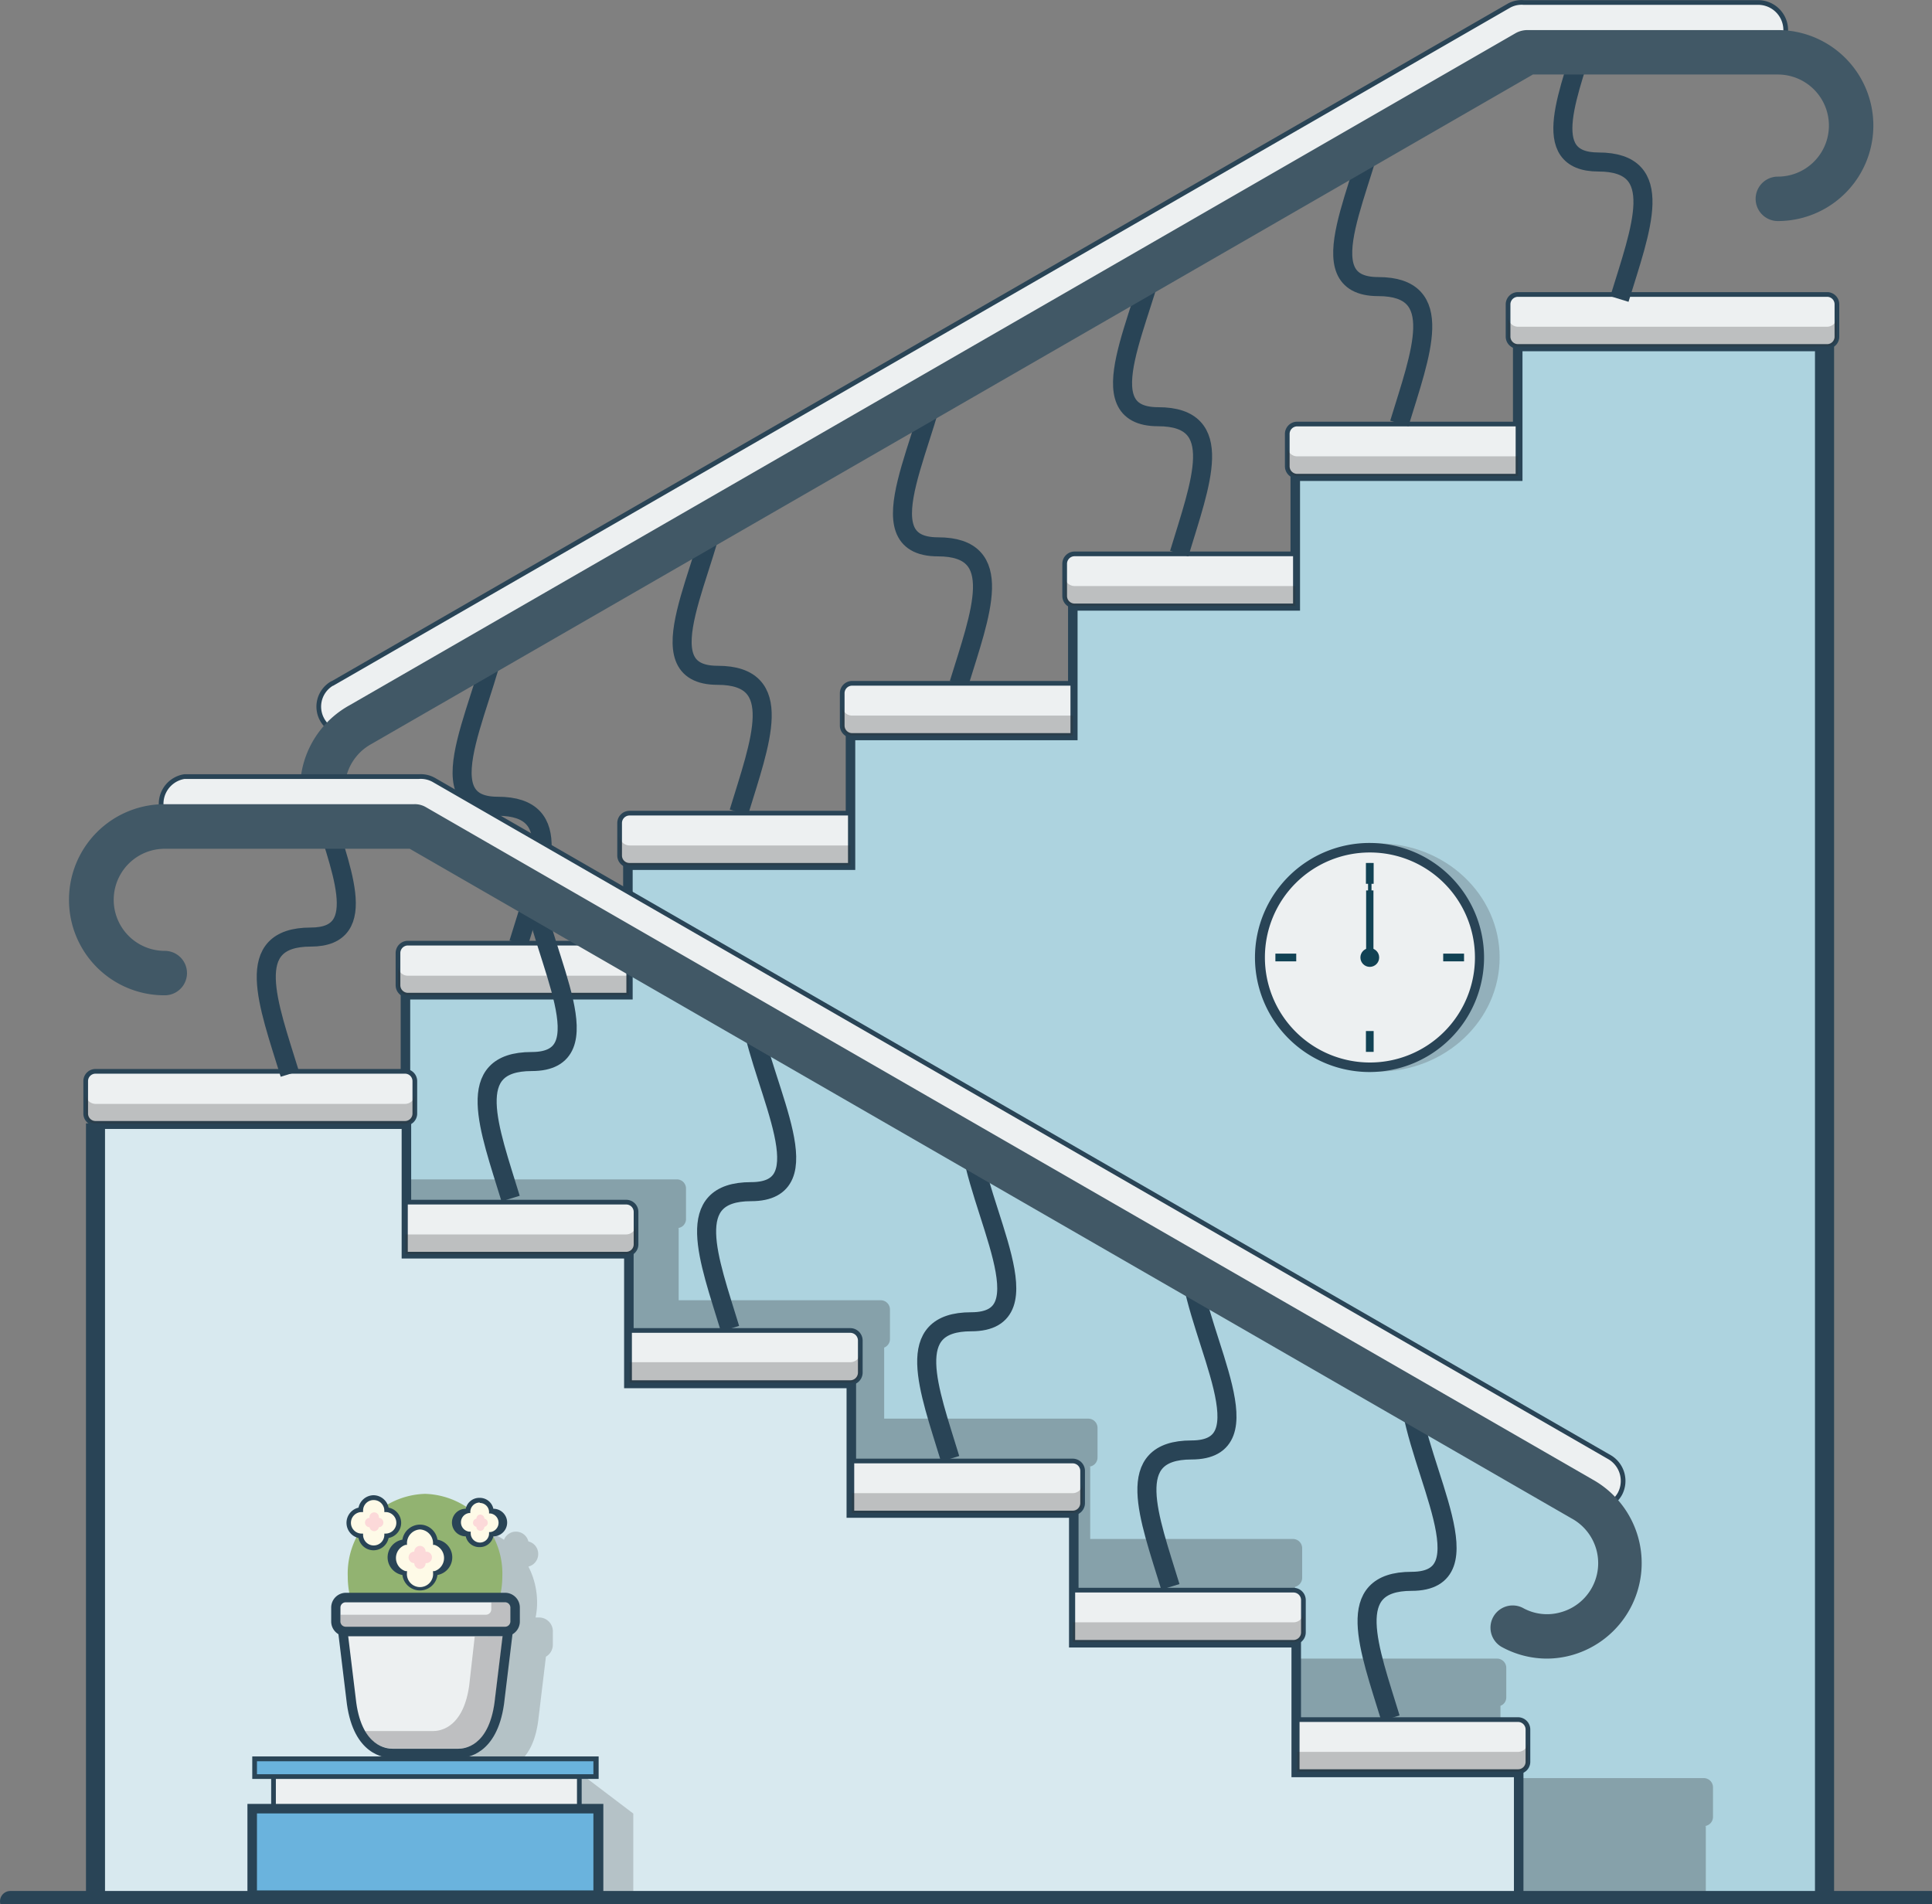 <svg xmlns="http://www.w3.org/2000/svg" viewBox="0 0 140 138" id="el_i2wzFokp8"><rect x="0" y="0" width="140" height="138" fill="#808080" stroke="none"/><style>@-webkit-keyframes kf_el_2O-beovNRbK_an_9NdD4yPOM{0%{-webkit-transform: translate(99.26px, 69.39px) rotate(0deg) translate(-99.26px, -69.39px);transform: translate(99.26px, 69.39px) rotate(0deg) translate(-99.26px, -69.39px);}100%{-webkit-transform: translate(99.26px, 69.39px) rotate(210deg) translate(-99.26px, -69.39px);transform: translate(99.26px, 69.39px) rotate(210deg) translate(-99.26px, -69.39px);}}@keyframes kf_el_2O-beovNRbK_an_9NdD4yPOM{0%{-webkit-transform: translate(99.26px, 69.39px) rotate(0deg) translate(-99.26px, -69.39px);transform: translate(99.26px, 69.39px) rotate(0deg) translate(-99.26px, -69.39px);}100%{-webkit-transform: translate(99.26px, 69.39px) rotate(210deg) translate(-99.26px, -69.39px);transform: translate(99.26px, 69.39px) rotate(210deg) translate(-99.26px, -69.39px);}}@-webkit-keyframes kf_el_fsi7j_TQsoF_an_PfCVMKyiz{0%{-webkit-transform: translate(99.26px, 69.39px) rotate(0deg) translate(-99.26px, -69.39px);transform: translate(99.26px, 69.39px) rotate(0deg) translate(-99.26px, -69.39px);}100%{-webkit-transform: translate(99.26px, 69.39px) rotate(2880deg) translate(-99.26px, -69.39px);transform: translate(99.26px, 69.39px) rotate(2880deg) translate(-99.26px, -69.39px);}}@keyframes kf_el_fsi7j_TQsoF_an_PfCVMKyiz{0%{-webkit-transform: translate(99.26px, 69.39px) rotate(0deg) translate(-99.26px, -69.39px);transform: translate(99.26px, 69.39px) rotate(0deg) translate(-99.26px, -69.39px);}100%{-webkit-transform: translate(99.26px, 69.39px) rotate(2880deg) translate(-99.26px, -69.39px);transform: translate(99.26px, 69.39px) rotate(2880deg) translate(-99.26px, -69.39px);}}@-webkit-keyframes kf_el_k0bjyHxl7ND_an__QufYcw3w{0%{-webkit-transform: translate(91.05px, 77.66px) scale(1, 1) translate(-91.05px, -77.66px);transform: translate(91.05px, 77.66px) scale(1, 1) translate(-91.05px, -77.66px);}100%{-webkit-transform: translate(91.05px, 77.66px) scale(1.02, 1.02) translate(-91.05px, -77.66px);transform: translate(91.05px, 77.66px) scale(1.02, 1.02) translate(-91.05px, -77.66px);}}@keyframes kf_el_k0bjyHxl7ND_an__QufYcw3w{0%{-webkit-transform: translate(91.05px, 77.66px) scale(1, 1) translate(-91.05px, -77.66px);transform: translate(91.05px, 77.66px) scale(1, 1) translate(-91.05px, -77.66px);}100%{-webkit-transform: translate(91.05px, 77.66px) scale(1.02, 1.02) translate(-91.05px, -77.66px);transform: translate(91.05px, 77.66px) scale(1.02, 1.02) translate(-91.05px, -77.66px);}}@-webkit-keyframes kf_el_fbkyzBxNPpT_an_aMDQ6BkLM{0%{-webkit-transform: translate(20.71px, 137.1px) scale(1, 1) translate(-20.71px, -137.1px);transform: translate(20.71px, 137.1px) scale(1, 1) translate(-20.71px, -137.1px);}100%{-webkit-transform: translate(20.71px, 137.1px) scale(1.04, 1.04) translate(-20.71px, -137.1px);transform: translate(20.71px, 137.1px) scale(1.04, 1.04) translate(-20.71px, -137.1px);}}@keyframes kf_el_fbkyzBxNPpT_an_aMDQ6BkLM{0%{-webkit-transform: translate(20.71px, 137.1px) scale(1, 1) translate(-20.71px, -137.1px);transform: translate(20.71px, 137.1px) scale(1, 1) translate(-20.71px, -137.1px);}100%{-webkit-transform: translate(20.71px, 137.1px) scale(1.04, 1.04) translate(-20.71px, -137.1px);transform: translate(20.71px, 137.1px) scale(1.04, 1.04) translate(-20.71px, -137.1px);}}@-webkit-keyframes kf_el_njrwY7wqHc9_an_QvgX-wDdi{0%{-webkit-transform: translate(27.68px, 137.26px) scale(1, 1) translate(-27.68px, -137.26px);transform: translate(27.68px, 137.26px) scale(1, 1) translate(-27.68px, -137.26px);}100%{-webkit-transform: translate(27.68px, 137.26px) scale(1.04, 1.04) translate(-27.68px, -137.26px);transform: translate(27.68px, 137.26px) scale(1.04, 1.04) translate(-27.68px, -137.26px);}}@keyframes kf_el_njrwY7wqHc9_an_QvgX-wDdi{0%{-webkit-transform: translate(27.68px, 137.26px) scale(1, 1) translate(-27.68px, -137.26px);transform: translate(27.68px, 137.26px) scale(1, 1) translate(-27.68px, -137.26px);}100%{-webkit-transform: translate(27.68px, 137.26px) scale(1.04, 1.04) translate(-27.68px, -137.26px);transform: translate(27.68px, 137.26px) scale(1.04, 1.04) translate(-27.68px, -137.26px);}}#el_i2wzFokp8 *{-webkit-animation-duration: 5s;animation-duration: 5s;-webkit-animation-iteration-count: 1;animation-iteration-count: 1;-webkit-animation-timing-function: cubic-bezier(0, 0, 1, 1);animation-timing-function: cubic-bezier(0, 0, 1, 1);}#el_DS16YLkBi8{fill: #add3df;stroke: #294456;stroke-width: 0.69;}#el_Yh12-A875o{fill: #edf0f1;stroke: #294456;stroke-width: 0.34;}#el_KuO9QW3yhb{fill: #2e2d2e;opacity: 0.25;isolation: isolate;}#el_uDP9oMpObF{fill: #edf0f1;stroke: #294456;stroke-width: 0.34;}#el_w0DY4BINYj{fill: #2e2d2e;opacity: 0.25;isolation: isolate;}#el_0m0cZ97AAP{fill: #edf0f1;stroke: #294456;stroke-width: 0.34;}#el_k14tci_QOL{fill: #2e2d2e;opacity: 0.25;isolation: isolate;}#el_vlZ-1n2UOy{fill: none;stroke: #294456;stroke-width: 1.38;}#el_B7Q26omEE-{fill: none;stroke: #294456;stroke-width: 1.38;}#el_jycS1c438x{fill: none;stroke: #294456;stroke-width: 1.38;}#el_87K0vZSPa_{fill: none;stroke: #294456;stroke-width: 1.38;}#el_EK9KXUpO92{fill: none;stroke: #294456;stroke-width: 1.38;}#el_YnJL3oZiyk{fill: none;stroke: #294456;stroke-width: 1.38;}#el_CqxKMA7-653{fill: none;stroke: #294456;stroke-width: 1.38;}#el_g4C1h4aCDgm{fill: #edf0f1;stroke: #294456;stroke-width: 0.34;}#el_Vci0yxMR027{fill: #415866;}#el_xQy8wh4IBK4{fill: #edf0f1;stroke: #294456;stroke-width: 0.34;}#el_u-x0_qe2DP6{fill: #2e2d2e;opacity: 0.25;isolation: isolate;}#el_SMV6lsHR_Ng{fill: #edf0f1;stroke: #294456;stroke-width: 0.34;}#el_H-FowE1fmtG{fill: #2e2d2e;opacity: 0.25;isolation: isolate;}#el_ADGtFByYYA1{fill: #edf0f1;stroke: #294456;stroke-width: 0.34;}#el_FTgdL8-j4hT{fill: #2e2d2e;opacity: 0.25;isolation: isolate;}#el_njrwY7wqHc9{fill: #2e2d2e;opacity: 0.3;isolation: isolate;}#el_9BSxp4Acj1H{fill: #d8e9ef;stroke: #294456;stroke-width: 0.69;}#el_Zs4Dq_Zxbye{fill: #edf0f1;stroke: #294456;stroke-width: 0.34;}#el_HgcpHPAXYuE{fill: #2e2d2e;opacity: 0.25;isolation: isolate;}#el_y-E_pieVTWf{fill: #edf0f1;stroke: #294456;stroke-width: 0.34;}#el_Zaq_83OBMPN{fill: #2e2d2e;opacity: 0.25;isolation: isolate;}#el_QTB54USwrXU{fill: #edf0f1;stroke: #294456;stroke-width: 0.34;}#el_O40WOUP1Lca{fill: #2e2d2e;opacity: 0.25;isolation: isolate;}#el_QS2Pa7j5rg0{fill: #edf0f1;stroke: #294456;stroke-width: 0.34;}#el_wkZiTn8SB4F{fill: #2e2d2e;opacity: 0.25;isolation: isolate;}#el_6GK_d76XgtL{fill: #edf0f1;stroke: #294456;stroke-width: 0.34;}#el_wCo29AEHZ6o{fill: #2e2d2e;opacity: 0.25;isolation: isolate;}#el_t-sd-tg-Ym3{fill: #edf0f1;stroke: #294456;stroke-width: 0.34;}#el_-XGCIPBu3J0{fill: #2e2d2e;opacity: 0.25;isolation: isolate;}#el_Qzy3JeOudHO{fill: none;stroke: #294456;stroke-width: 1.38;}#el_thZdIT34ju0{fill: none;stroke: #294456;stroke-width: 1.38;}#el_LYkI0SfreIc{fill: none;stroke: #294456;stroke-width: 1.38;}#el_sb5UIkZEd5U{fill: none;stroke: #294456;stroke-width: 1.38;}#el_s5-0IVUO5vg{fill: none;stroke: #294456;stroke-width: 1.38;}#el_bgo66jWW9ud{fill: none;stroke: #294456;stroke-width: 1.38;}#el_Cr0yf1k7xEF{fill: none;stroke: #294456;stroke-width: 1.38;}#el_HJhPe-u8CdS{fill: #edf0f1;stroke: #294456;stroke-width: 0.34;}#el_hYtZTySTmIx{fill: #415866;}#el_ZcR-2sU1EBi{opacity: 0.21;}#el_z-NPEukCSOs{fill: #2e2d2e;}#el_4gIF5FkgO39{fill: #2e2d2e;opacity: 0.21;isolation: isolate;}#el_WMHFNrGn5D-{fill: none;stroke: #294456;stroke-width: 1.5;}#el_5HKyGWgvxue{fill: #92b371;}#el__c83Z92dEki{fill: #fefae7;}#el_VZv7NrOCiIM{fill: #294456;}#el_3rE5B5-2mAy{fill: #fcd9d9;}#el_z4X2KYBrIuL{fill: #fefae7;}#el_cqgWYydaRHB{fill: #294456;}#el_M9zQXuHiVa2{fill: #fcd9d9;}#el_x1ZI4sYo-T3{fill: #fefae7;}#el_u4eg0Ad4UUW{fill: #294456;}#el_vva_RknBugH{fill: #fcd9d9;}#el_Y28NbPBD2Ep{fill: #edf0f1;}#el_qcAUF-BS1am{fill: #294456;}#el_llSQ66qg7vb{fill: #edf0f1;}#el_qBOPxxNjgD1{fill: #294456;}#el_cmvxWPL8ibt{opacity: 0.25;}#el_24xDdCXMyXN{fill: #2e2d2e;}#el_l5cAKlQQ9jw{opacity: 0.25;}#el_G6yaDoIrh9m{fill: #2e2d2e;}#el_LPLFDPMZ4uE{fill: #edf0f1;stroke: #294456;stroke-width: 0.34;}#el_GpLLHc2G2dn{fill: #6ab3dd;}#el_1WWIwFTd3JN{fill: #294456;}#el_hgFiYENxAD3{fill: #6ab3dd;}#el_RmPhlb4T2iM{fill: #294456;}#el_k0bjyHxl7ND{opacity: 0.21;}#el_MuWJkOOmYpp{fill: #2e2d2e;}#el_BYrzNwnb_vj{fill: #edf0f1;}#el_95CSqxxy61s{fill: #294456;}#el_EoGciNTyCpw{fill: #114254;}#el_hv9wPz4fjzG{fill: #114254;}#el_umM8oclmLF_{fill: #114254;}#el_aiTK9goTRWx{fill: #114254;}#el_fsi7j_TQsoF{fill: none;stroke: #114254;stroke-width: 0.25;}#el_2O-beovNRbK{fill: none;stroke: #114254;stroke-width: 0.53;}#el_xjpTYkL_fRa{fill: #114254;}#el_njrwY7wqHc9_an_QvgX-wDdi{-webkit-animation-fill-mode: forwards;animation-fill-mode: forwards;-webkit-animation-name: kf_el_njrwY7wqHc9_an_QvgX-wDdi;animation-name: kf_el_njrwY7wqHc9_an_QvgX-wDdi;-webkit-animation-timing-function: cubic-bezier(0, 0, 1, 1);animation-timing-function: cubic-bezier(0, 0, 1, 1);}#el_fbkyzBxNPpT_an_aMDQ6BkLM{-webkit-animation-fill-mode: forwards;animation-fill-mode: forwards;-webkit-animation-name: kf_el_fbkyzBxNPpT_an_aMDQ6BkLM;animation-name: kf_el_fbkyzBxNPpT_an_aMDQ6BkLM;-webkit-animation-timing-function: cubic-bezier(0, 0, 1, 1);animation-timing-function: cubic-bezier(0, 0, 1, 1);}#el_k0bjyHxl7ND_an__QufYcw3w{-webkit-animation-fill-mode: forwards;animation-fill-mode: forwards;-webkit-animation-name: kf_el_k0bjyHxl7ND_an__QufYcw3w;animation-name: kf_el_k0bjyHxl7ND_an__QufYcw3w;-webkit-animation-timing-function: cubic-bezier(0, 0, 1, 1);animation-timing-function: cubic-bezier(0, 0, 1, 1);}#el_fsi7j_TQsoF_an_PfCVMKyiz{-webkit-animation-fill-mode: forwards;animation-fill-mode: forwards;-webkit-animation-name: kf_el_fsi7j_TQsoF_an_PfCVMKyiz;animation-name: kf_el_fsi7j_TQsoF_an_PfCVMKyiz;-webkit-animation-timing-function: cubic-bezier(0, 0, 1, 1);animation-timing-function: cubic-bezier(0, 0, 1, 1);}#el_2O-beovNRbK_an_9NdD4yPOM{-webkit-animation-fill-mode: forwards;animation-fill-mode: forwards;-webkit-animation-name: kf_el_2O-beovNRbK_an_9NdD4yPOM;animation-name: kf_el_2O-beovNRbK_an_9NdD4yPOM;-webkit-animation-timing-function: cubic-bezier(0, 0, 1, 1);animation-timing-function: cubic-bezier(0, 0, 1, 1);}</style><title>stairs-animated</title><g id="el_gGpCX-Uf2t" data-name="Layer 2"><g id="el_eWZqI8KciC"><polygon points="45.5 72.09 45.5 62.7 61.63 62.7 61.63 53.3 77.74 53.3 77.74 43.91 93.86 43.91 93.86 34.51 109.98 34.51 109.98 25.11 132.55 25.11 132.55 137.86 29.38 137.86 29.38 72.09 45.5 72.09" stroke-miterlimit="10" id="el_DS16YLkBi8"/><path d="M93.87,40.14h-16a.72.72,0,0,0-.72.72v2.33a.72.72,0,0,0,.72.72h16Z" stroke-miterlimit="10" id="el_Yh12-A875o"/><path d="M93.87,43.91h-16a.72.72,0,0,1-.72-.72V41.75a.72.72,0,0,0,.72.72h16Z" id="el_KuO9QW3yhb"/><path d="M110,30.73H94a.72.72,0,0,0-.72.72v2.34a.72.72,0,0,0,.72.72h16Z" stroke-miterlimit="10" id="el_uDP9oMpObF"/><path d="M110,34.5H94a.71.71,0,0,1-.72-.71V32.35a.72.72,0,0,0,.72.72h16Z" id="el_w0DY4BINYj"/><path d="M133.11,24.4a.71.71,0,0,1-.71.71H110a.72.72,0,0,1-.72-.71V22.06a.72.72,0,0,1,.72-.72H132.4a.71.71,0,0,1,.71.72Z" stroke-miterlimit="10" id="el_0m0cZ97AAP"/><path d="M132.4,23.68H110a.73.73,0,0,1-.72-.72v1.43a.72.72,0,0,0,.72.72H132.4a.71.71,0,0,0,.71-.72V23A.72.72,0,0,1,132.4,23.68Z" id="el_k14tci_QOL"/><line x1="132.21" y1="25.11" x2="132.21" y2="137.79" stroke-miterlimit="10" id="el_vlZ-1n2UOy"/><path d="M37.58,68.36c1.57-5.11,3.48-9.93-1.52-9.93-5.55,0-.49-8,.12-13.38" stroke-miterlimit="10" id="el_B7Q26omEE-"/><path d="M117.35,21.67c1.57-5.11,3.48-9.93-1.52-9.93-4.45,0-2.09-5.09-.66-9.91" stroke-miterlimit="10" id="el_jycS1c438x"/><path d="M101.4,30.69c1.56-5.1,3.47-9.92-1.53-9.92-5.33,0-.86-7.36,0-12.75" stroke-miterlimit="10" id="el_87K0vZSPa_"/><path d="M85.45,40.12C87,35,88.92,30.2,83.92,30.2c-5.26,0-1-7.16,0-12.52" stroke-miterlimit="10" id="el_EK9KXUpO92"/><path d="M69.49,49.55c1.57-5.1,3.48-9.92-1.52-9.92-5.57,0-.45-8,.12-13.45" stroke-miterlimit="10" id="el_YnJL3oZiyk"/><path d="M53.54,58.87C55.1,53.76,57,48.94,52,48.94c-5.47,0-.62-7.73.09-13.15" stroke-miterlimit="10" id="el_CqxKMA7-653"/><path d="M24.09,49.53,109.31.43A1.88,1.88,0,0,1,110.4.18h17a2,2,0,0,1,0,4H110.67L26,52.89a2,2,0,0,1-.93.26,1.94,1.94,0,0,1-1-3.62Z" stroke-miterlimit="10" id="el_g4C1h4aCDgm"/><path d="M24,61.34a1.6,1.6,0,0,1-1.41-.84,6.93,6.93,0,0,1,2.74-9.39L109.85,2.39a1.77,1.77,0,0,1,.89-.21h18.09a6.92,6.92,0,0,1,0,13.84,1.61,1.61,0,0,1,0-3.22,3.7,3.7,0,0,0,0-7.4H111.08L26.91,53.92a3.71,3.71,0,0,0-1.49,5,1.61,1.61,0,0,1-.64,2.19A1.64,1.64,0,0,1,24,61.34Z" id="el_Vci0yxMR027"/><path d="M77.74,49.52h-16a.72.72,0,0,0-.71.72v2.34a.72.72,0,0,0,.71.72h16Z" stroke-miterlimit="10" id="el_xQy8wh4IBK4"/><path d="M77.74,53.3h-16a.72.72,0,0,1-.71-.72V51.14a.71.71,0,0,0,.71.72h16Z" id="el_u-x0_qe2DP6"/><path d="M61.62,58.93h-16a.72.72,0,0,0-.72.72V62a.71.71,0,0,0,.72.71h16Z" stroke-miterlimit="10" id="el_SMV6lsHR_Ng"/><path d="M61.62,62.7h-16a.71.71,0,0,1-.72-.71V60.55a.72.72,0,0,0,.72.72h16Z" id="el_H-FowE1fmtG"/><path d="M45.56,68.35h-16a.72.72,0,0,0-.72.72V71.4a.72.72,0,0,0,.72.72h16Z" stroke-miterlimit="10" id="el_ADGtFByYYA1"/><path d="M45.56,72.12h-16a.72.72,0,0,1-.72-.72V70a.71.71,0,0,0,.72.71h16Z" id="el_FTgdL8-j4hT"/><g id="el_njrwY7wqHc9_an_QvgX-wDdi" data-animator-group="true" data-animator-type="2"><path id="el_njrwY7wqHc9" d="M123.47,128.86H108.73v-5.24a.64.64,0,0,0,.42-.6v-2.16a.67.67,0,0,0-.67-.66H93.84V115a.68.68,0,0,0,.52-.65v-2.16a.67.67,0,0,0-.67-.66H79v-5.24h-.14a.66.66,0,0,0,.67-.66v-2.16a.67.67,0,0,0-.67-.66H64.07V97.66a.66.66,0,0,0,.42-.61V94.89a.67.67,0,0,0-.67-.66H49.18V89h-.1a.65.65,0,0,0,.63-.66V86.14a.66.66,0,0,0-.66-.67H28.34a.67.67,0,0,0-.66.67v2.15a.67.67,0,0,0,.66.67v48.3h95.27v-4.92h-.1a.67.67,0,0,0,.62-.66v-2.16A.67.67,0,0,0,123.47,128.86Z"/></g><polygon points="93.93 128.45 93.93 119.05 77.81 119.05 77.81 109.65 61.69 109.65 61.69 100.26 45.57 100.26 45.57 90.86 29.45 90.86 29.45 81.47 6.88 81.47 6.88 137.84 110.05 137.84 110.05 128.45 93.93 128.45" stroke-miterlimit="10" id="el_9BSxp4Acj1H"/><path d="M94,124.62h16a.72.72,0,0,1,.72.72v2.34a.71.71,0,0,1-.72.71H94Z" stroke-miterlimit="10" id="el_Zs4Dq_Zxbye"/><path d="M94,128.39h16a.71.71,0,0,0,.72-.71v-1.44a.72.72,0,0,1-.72.72H94Z" id="el_HgcpHPAXYuE"/><path d="M77.74,115.24h16a.72.72,0,0,1,.71.72v2.34a.72.72,0,0,1-.71.72h-16Z" stroke-miterlimit="10" id="el_y-E_pieVTWf"/><path d="M77.74,119h16a.71.71,0,0,0,.71-.71v-1.44a.71.71,0,0,1-.71.72h-16Z" id="el_Zaq_83OBMPN"/><path d="M61.73,105.88h16a.72.72,0,0,1,.72.72v2.33a.72.72,0,0,1-.72.72h-16Z" stroke-miterlimit="10" id="el_QTB54USwrXU"/><path d="M61.73,109.65h16a.72.72,0,0,0,.72-.72v-1.44a.72.72,0,0,1-.72.72h-16Z" id="el_O40WOUP1Lca"/><path d="M45.62,96.42h16a.73.73,0,0,1,.72.72v2.34a.73.73,0,0,1-.72.72h-16Z" stroke-miterlimit="10" id="el_QS2Pa7j5rg0"/><path d="M45.62,100.2h16a.73.73,0,0,0,.72-.72V98a.72.72,0,0,1-.72.72h-16Z" id="el_wkZiTn8SB4F"/><path d="M29.38,87.12h16a.71.71,0,0,1,.71.72v2.33a.71.71,0,0,1-.71.72h-16Z" stroke-miterlimit="10" id="el_6GK_d76XgtL"/><path d="M29.38,90.89h16a.71.71,0,0,0,.71-.72V88.74a.72.72,0,0,1-.71.72h-16Z" id="el_wCo29AEHZ6o"/><path d="M30.06,80.69a.71.71,0,0,1-.71.72H6.92a.71.71,0,0,1-.71-.72V78.36a.71.71,0,0,1,.71-.72H29.35a.71.71,0,0,1,.71.72Z" stroke-miterlimit="10" id="el_t-sd-tg-Ym3"/><path d="M29.35,80H6.92a.72.72,0,0,1-.71-.72v1.43a.71.71,0,0,0,.71.72H29.35a.71.71,0,0,0,.71-.72V79.26A.71.71,0,0,1,29.35,80Z" id="el_-XGCIPBu3J0"/><polyline points="6.92 81.41 6.92 137.79 110.09 137.79" stroke-miterlimit="10" id="el_Qzy3JeOudHO"/><path d="M100.76,124.52c-1.56-5.1-3.47-9.92,1.53-9.92,5.54,0,.49-7.95-.12-13.38" stroke-miterlimit="10" id="el_thZdIT34ju0"/><path d="M21,77.83c-1.57-5.1-3.48-9.92,1.52-9.92,4.44,0,2.09-5.1.66-9.91" stroke-miterlimit="10" id="el_LYkI0SfreIc"/><path d="M37,86.86c-1.56-5.11-3.48-9.93,1.53-9.93,5.33,0,.86-7.35,0-12.74" stroke-miterlimit="10" id="el_sb5UIkZEd5U"/><path d="M52.9,96.29c-1.56-5.11-3.47-9.93,1.53-9.93,5.26,0,1-7.15,0-12.52" stroke-miterlimit="10" id="el_s5-0IVUO5vg"/><path d="M68.85,105.72c-1.56-5.11-3.47-9.93,1.53-9.93,5.57,0,.45-8-.12-13.45" stroke-miterlimit="10" id="el_bgo66jWW9ud"/><path d="M84.81,115c-1.56-5.1-3.48-9.92,1.53-9.92,5.47,0,.62-7.74-.09-13.16" stroke-miterlimit="10" id="el_Cr0yf1k7xEF"/><path d="M116.68,105.63,31.45,56.53a1.93,1.93,0,0,0-1.09-.25h-17a2,2,0,0,0,0,3.95H30.1L114.75,109a2,2,0,0,0,.94.25,1.92,1.92,0,0,0,1.7-1A2,2,0,0,0,116.68,105.63Z" stroke-miterlimit="10" id="el_HJhPe-u8CdS"/><path d="M112.1,120.2a6.84,6.84,0,0,1-3.31-.86,1.61,1.61,0,0,1,1.55-2.82,3.6,3.6,0,0,0,2.8.31,3.69,3.69,0,0,0,.74-6.79L29.69,61.51H11.94a3.7,3.7,0,0,0,0,7.4,1.61,1.61,0,1,1,0,3.22h0A6.91,6.91,0,0,1,5,65.2a6.92,6.92,0,0,1,6.9-6.92H30a1.59,1.59,0,0,1,.87.22l84.55,48.73A6.93,6.93,0,0,1,114,119.92,6.79,6.79,0,0,1,112.1,120.2Z" id="el_hYtZTySTmIx"/><g id="el_fbkyzBxNPpT_an_aMDQ6BkLM" data-animator-group="true" data-animator-type="2"><g id="el_fbkyzBxNPpT"><g id="el_ZcR-2sU1EBi"><polygon points="45.89 131.43 41.5 128.1 20.71 128.1 20.71 129.28 21.81 129.28 21.81 131.91 20.71 131.91 20.71 137.1 45.89 137.1 45.89 131.43" id="el_z-NPEukCSOs"/></g><path d="M39.08,117.22h-.27a5.39,5.39,0,0,0,.11-1.07,5.72,5.72,0,0,0-.63-2.62l0,0a.93.93,0,0,0,.71-.91.92.92,0,0,0-.71-.91.93.93,0,0,0-1.77-.12,4.89,4.89,0,0,0-5.26-.16,1,1,0,0,0-.94-.64,1,1,0,0,0-1,.82,1,1,0,0,0-.08,2,5.75,5.75,0,0,0-.61,2.59,5.49,5.49,0,0,0,.1,1.08h-.27a1,1,0,0,0-1,1v.93a1,1,0,0,0,.5.85l.56,4.64c.47,3.33,2.44,3.58,3,3.58H36c.6,0,2.56-.25,3-3.57l.56-4.65a1,1,0,0,0,.5-.85v-.93A1,1,0,0,0,39.08,117.22Z" id="el_4gIF5FkgO39"/></g></g><line x1="139.9" y1="137.79" x2="0.75" y2="137.79" stroke-linecap="round" stroke-linejoin="round" id="el_WMHFNrGn5D-"/><path d="M36,116.45a6.35,6.35,0,0,0,.4-2.19,5.78,5.78,0,0,0-5.6-6,5.78,5.78,0,0,0-5.6,6,6.35,6.35,0,0,0,.39,2.19Z" id="el_5HKyGWgvxue"/><path d="M34.78,112a.85.85,0,0,1-.84-.77.84.84,0,0,1,0-1.68.83.83,0,0,1,1.66,0,.85.85,0,0,1,0,1.68A.85.85,0,0,1,34.78,112Z" id="el__c83Z92dEki"/><path d="M34.78,108.92a.67.67,0,0,1,.66.68v.08h.09a.68.68,0,0,1,0,1.35h-.09v.09a.66.66,0,0,1-.66.67.67.67,0,0,1-.67-.67V111H34a.68.68,0,0,1,0-1.35h.08v-.08a.68.68,0,0,1,.67-.68m0-.34a1,1,0,0,0-1,.79,1,1,0,0,0,0,2,1,1,0,0,0,1,.78,1,1,0,0,0,1-.78,1,1,0,0,0,0-2,1,1,0,0,0-1-.79Z" id="el_VZv7NrOCiIM"/><path d="M35.1,110.06h0v0a.31.31,0,0,0-.29-.3.3.3,0,0,0-.29.3v0h0a.3.3,0,0,0,0,.59h0v0a.29.29,0,1,0,.58,0v0h0a.3.3,0,0,0,0-.59Z" id="el_3rE5B5-2mAy"/><path d="M30.43,115.05A1.12,1.12,0,0,1,29.32,114a1.12,1.12,0,0,1,0-2.24,1.12,1.12,0,0,1,2.23,0,1.12,1.12,0,0,1,0,2.24A1.12,1.12,0,0,1,30.43,115.05Z" id="el_z4X2KYBrIuL"/><path d="M30.43,110.84a1,1,0,0,1,.95,1v.12h.11a1,1,0,0,1,0,1.9h-.11v.11a.95.95,0,1,1-1.89,0v-.11h-.11a1,1,0,0,1,0-1.9h.11v-.12a1,1,0,0,1,.94-1m0-.35a1.3,1.3,0,0,0-1.27,1.09,1.3,1.3,0,0,0,0,2.56,1.28,1.28,0,0,0,2.54,0,1.3,1.3,0,0,0,0-2.56,1.29,1.29,0,0,0-1.27-1.09Z" id="el_cqgWYydaRHB"/><path d="M30.89,112.45h-.05v0a.41.41,0,0,0-.41-.42.42.42,0,0,0-.41.42v0h0a.41.41,0,0,0-.41.41.41.41,0,0,0,.41.42h0v0a.42.42,0,0,0,.41.42.41.41,0,0,0,.41-.42v0h.05a.41.41,0,0,0,.41-.42A.41.41,0,0,0,30.89,112.45Z" id="el_M9zQXuHiVa2"/><path d="M27.08,112.18a.94.94,0,0,1-.94-.88.95.95,0,0,1,0-1.89.94.94,0,0,1,1.87,0,.95.95,0,0,1,0,1.89A1,1,0,0,1,27.08,112.18Z" id="el_x1ZI4sYo-T3"/><path d="M27.08,108.71a.77.77,0,0,1,.77.77v.1h.09a.78.78,0,0,1,0,1.56h-.09v.09a.77.77,0,1,1-1.54,0v-.09h-.1a.78.78,0,0,1,0-1.56h.1v-.1a.76.76,0,0,1,.77-.77m0-.35a1.13,1.13,0,0,0-1.1.9,1.13,1.13,0,0,0,0,2.2,1.11,1.11,0,0,0,1.09.89,1.12,1.12,0,0,0,1.09-.89,1.12,1.12,0,0,0,0-2.2,1.13,1.13,0,0,0-1.09-.9Z" id="el_u4eg0Ad4UUW"/><path d="M27.45,110h0v0a.34.34,0,1,0-.67,0v0h0a.34.34,0,0,0-.33.34.34.34,0,0,0,.33.34h0v0a.34.34,0,0,0,.67,0v0h0a.34.34,0,0,0,.33-.34A.34.34,0,0,0,27.45,110Z" id="el_vva_RknBugH"/><path d="M28.44,127.07c-.58,0-2.49-.26-3-3.6l-.72-5.91H36.89l-.71,5.9c-.48,3.35-2.39,3.61-3,3.61Z" id="el_Y28NbPBD2Ep"/><path d="M36.5,117.91l-.67,5.51c-.45,3.2-2.24,3.31-2.61,3.31H28.44c-.38,0-2.17-.11-2.62-3.31l-.67-5.51H36.5m.78-.69H24.37l.1.77.67,5.52c.51,3.62,2.65,3.9,3.3,3.9h4.78c.64,0,2.78-.28,3.3-3.89l.67-5.53.09-.77Z" id="el_qcAUF-BS1am"/><path d="M25.05,118.25a.72.72,0,0,1-.72-.73v-1a.72.72,0,0,1,.72-.72H36.6a.73.73,0,0,1,.73.72v1a.73.73,0,0,1-.73.73Z" id="el_llSQ66qg7vb"/><path d="M36.6,116.12a.38.38,0,0,1,.38.39v1a.38.38,0,0,1-.38.38H25.05a.38.38,0,0,1-.38-.38v-1a.38.38,0,0,1,.38-.39H36.6m0-.69H25.05A1.07,1.07,0,0,0,24,116.51v1a1.07,1.07,0,0,0,1.07,1.07H36.6a1.07,1.07,0,0,0,1.07-1.07v-1a1.07,1.07,0,0,0-1.07-1.08Z" id="el_qBOPxxNjgD1"/><g id="el_cmvxWPL8ibt"><path d="M34.4,118.61,34,122.15c-.45,3.2-2.24,3.3-2.62,3.3H26.46a2.27,2.27,0,0,0,2,1.27h4.78c.37,0,2.16-.1,2.61-3.3l.59-4.81Z" id="el_24xDdCXMyXN"/></g><g id="el_l5cAKlQQ9jw"><path d="M36.6,116.12h-1v.51a.39.39,0,0,1-.38.39H24.67v.51a.38.38,0,0,0,.38.38H36.6a.38.38,0,0,0,.38-.38v-1A.38.38,0,0,0,36.6,116.12Z" id="el_G6yaDoIrh9m"/></g><rect x="19.82" y="127.79" width="22.16" height="5" stroke-miterlimit="10" id="el_LPLFDPMZ4uE"/><rect x="18.45" y="127.47" width="24.76" height="1.28" id="el_GpLLHc2G2dn"/><path d="M43,127.64v.94H18.62v-.94H43m.35-.35H18.28v1.63h25.1v-1.63Z" id="el_1WWIwFTd3JN"/><rect x="18.28" y="131.1" width="25.1" height="6.27" id="el_hgFiYENxAD3"/><path d="M43,131.44V137H18.62v-5.58H43m.69-.69H17.93v7H43.72v-7Z" id="el_RmPhlb4T2iM"/><g id="el_k0bjyHxl7ND_an__QufYcw3w" data-animator-group="true" data-animator-type="2"><g id="el_k0bjyHxl7ND"><ellipse cx="99.86" cy="69.39" rx="8.81" ry="8.27" id="el_MuWJkOOmYpp"/></g></g><path d="M99.26,77.35a8,8,0,1,1,7.94-8A8,8,0,0,1,99.26,77.35Z" id="el_BYrzNwnb_vj"/><path d="M99.26,61.78a7.61,7.61,0,1,1-7.6,7.61,7.6,7.6,0,0,1,7.6-7.61m0-.69a8.3,8.3,0,1,0,8.28,8.3,8.3,8.3,0,0,0-8.28-8.3Z" id="el_95CSqxxy61s"/><rect x="104.58" y="69.11" width="1.51" height="0.56" id="el_EoGciNTyCpw"/><rect x="98.98" y="74.72" width="0.56" height="1.51" id="el_hv9wPz4fjzG"/><rect x="92.42" y="69.11" width="1.51" height="0.56" id="el_umM8oclmLF_"/><rect x="98.98" y="62.54" width="0.56" height="1.51" id="el_aiTK9goTRWx"/><g id="el_fsi7j_TQsoF_an_PfCVMKyiz" data-animator-group="true" data-animator-type="1"><line id="el_fsi7j_TQsoF" x1="99.26" y1="69.39" x2="99.26" y2="62.55" stroke-miterlimit="10"/></g><g id="el_2O-beovNRbK_an_9NdD4yPOM" data-animator-group="true" data-animator-type="1"><line id="el_2O-beovNRbK" x1="99.26" y1="69.39" x2="99.26" y2="64.53" stroke-miterlimit="10"/></g><circle cx="99.26" cy="69.39" r="0.68" id="el_xjpTYkL_fRa"/></g></g></svg>
